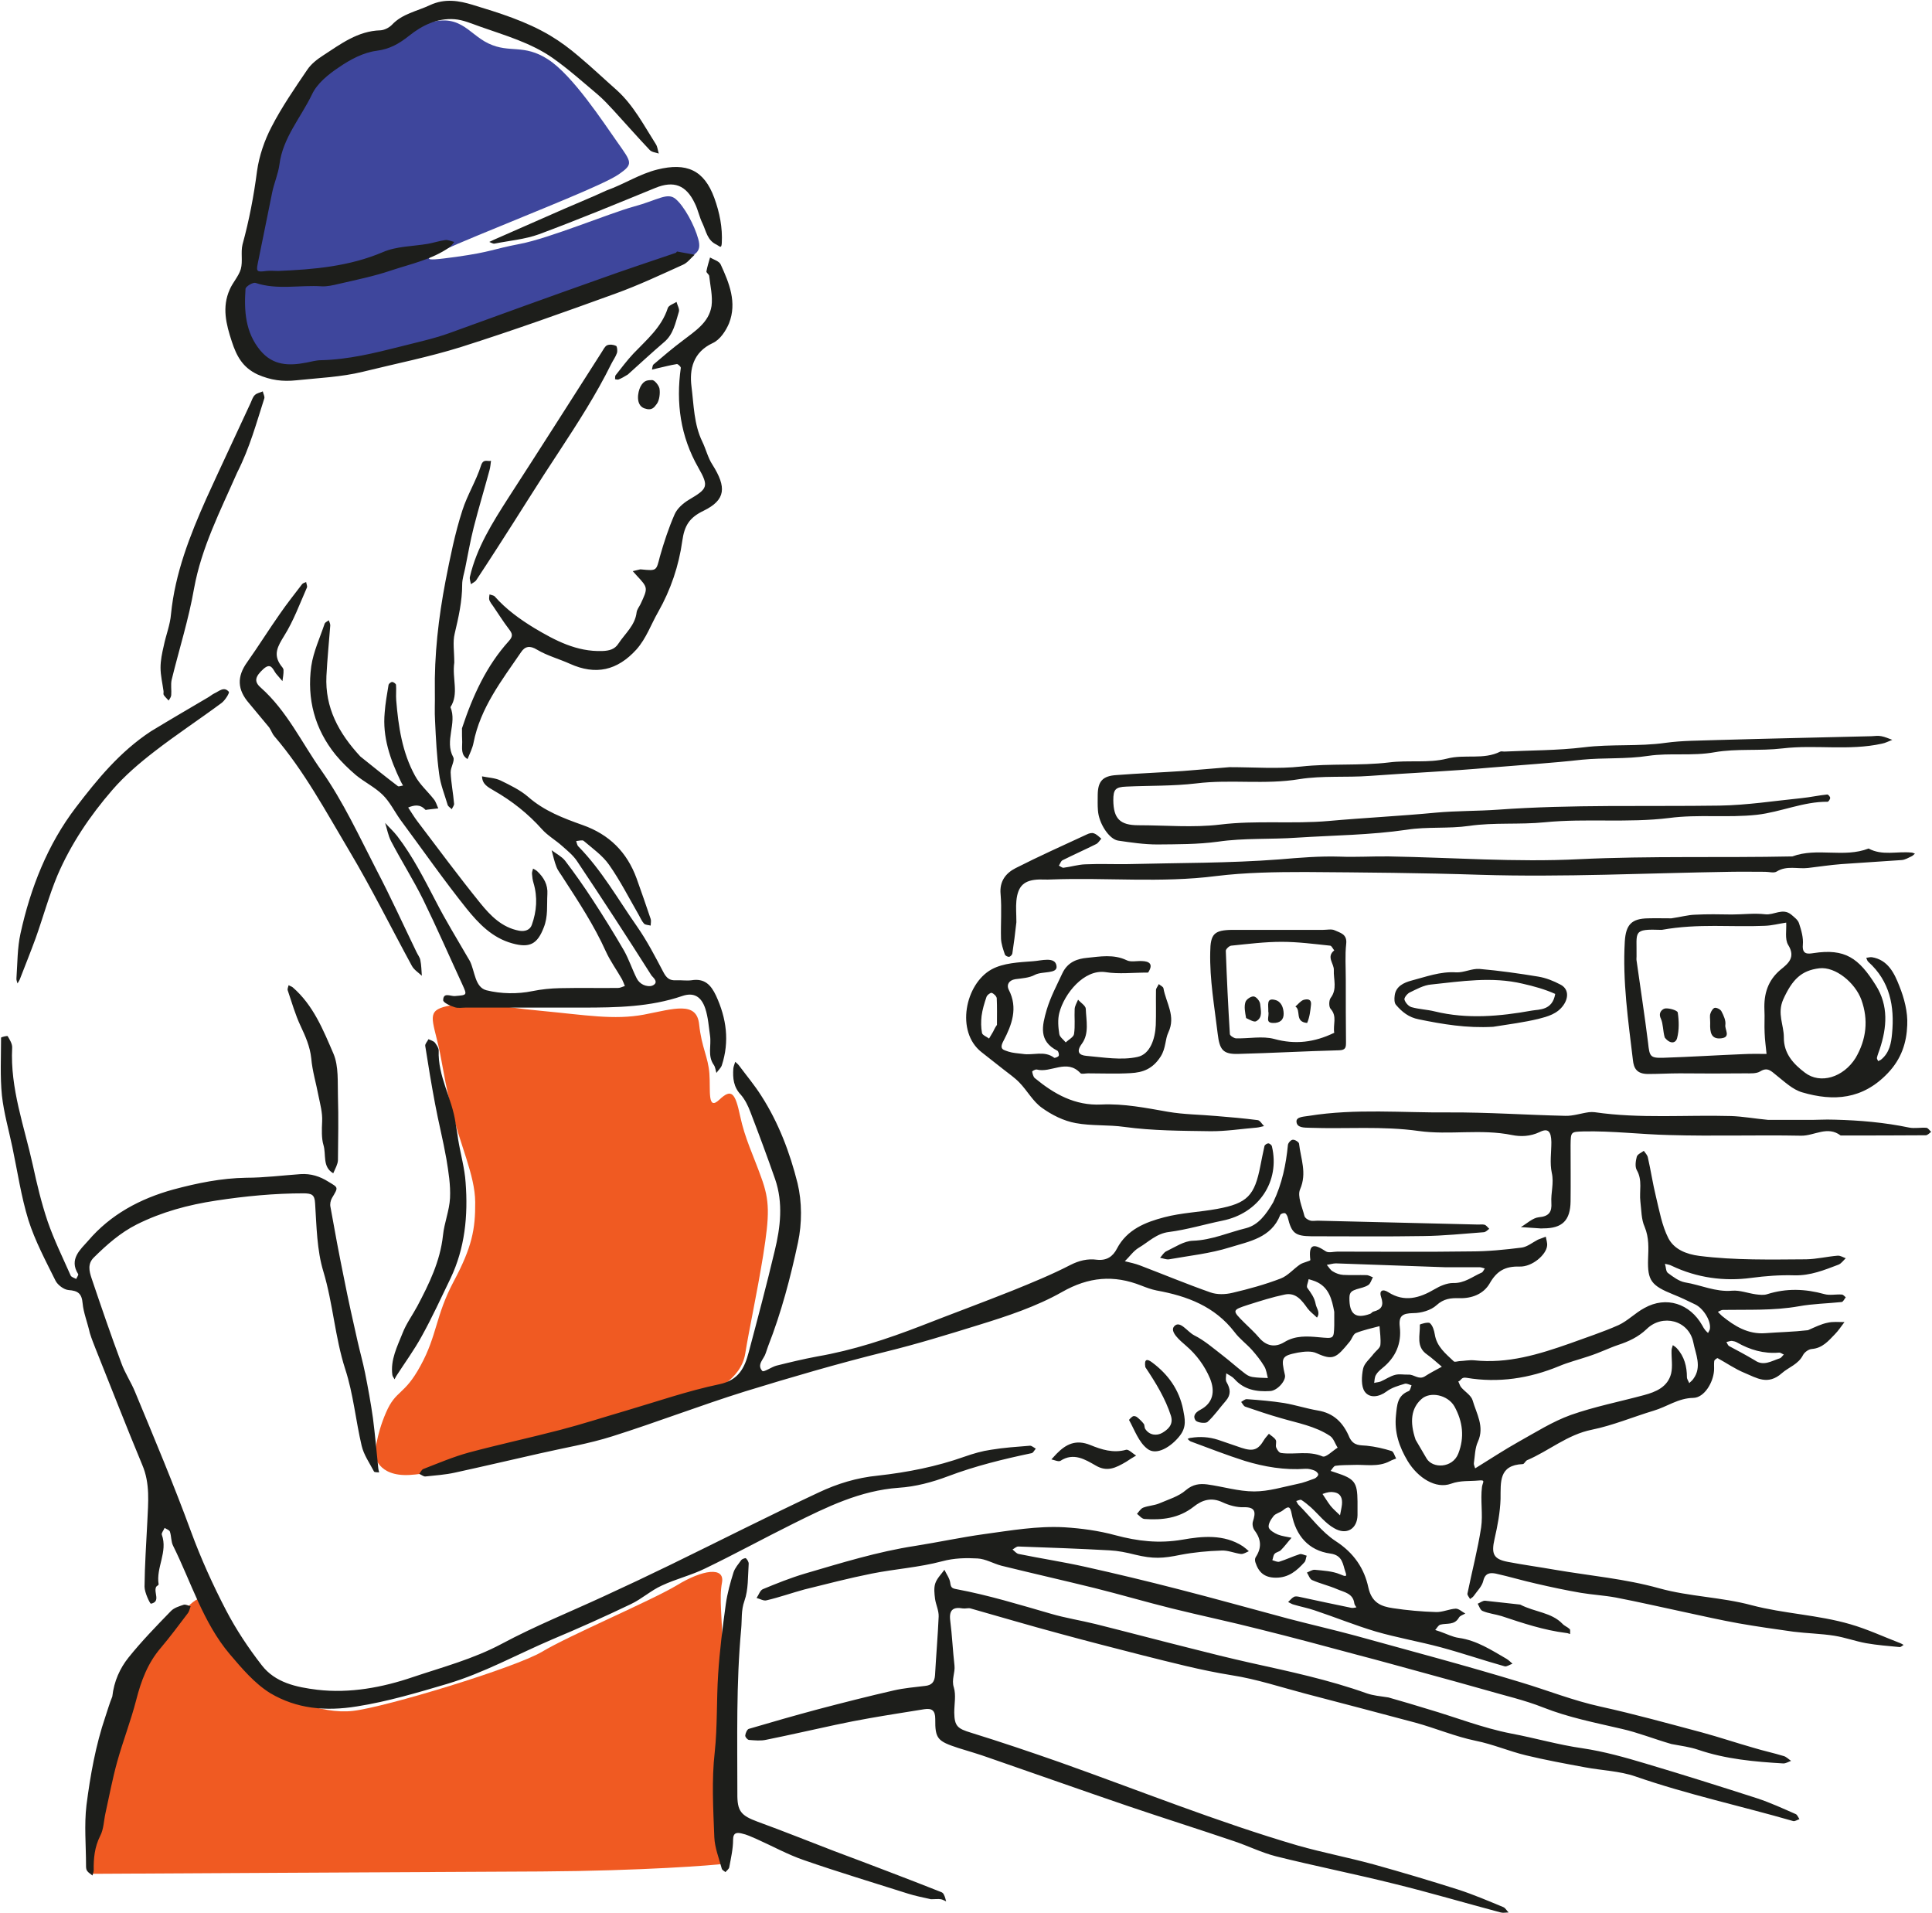 <svg version="1.2" xmlns="http://www.w3.org/2000/svg" viewBox="0 0 905 896" width="905" height="896">
	<title>-e-</title>
	<style>
		.s0 { fill: #f05a22 } 
		.s1 { fill: #3e469c } 
		.s2 { fill: #1d1e1b } 
	</style>
	<g id="-e-">
		<path fill-rule="evenodd" class="s0" d="m69.3 771.7c5.3-5.4 9.4-9.5 11.1-11.2 7.2-6.8 13.1-17.3 19-9 5.8 8.2 11.2 25.3 21.2 34.3 9.9 8.9 29.6 17.2 44.7 15.5 15.2-1.7 76-20.2 88.6-27.7 12.6-7.6 50.9-23.8 63.1-31.1 12.1-7.4 22.6-8.9 21.2-1.3-1.4 7.5 0.1 16.2 0.5 34.7 0.4 18.4 1.9 60.4 2.4 77.8 0.1 5.4 0.1 12.3-0.1 19.2q-1.2-0.1-1.7 0c-5.1 0.7-38.4 3.3-85.8 3.6-47.3 0.2-210.6 1.1-210.6 1.1 0 0-0.9-1.9 0-12.8 0.8-11 8.2-42.9 14.2-61.4 5.9-18.6 12.2-31.5 12.2-31.5zm106.3-90.3c0 0 0.5-9 5.2-19.8 4.7-10.9 8.5-7.8 16.2-22 7.8-14.2 7-23.4 15.5-39.4 8.6-16.1 10.2-24.5 10.1-37.2-0.1-12.8-7.2-26.8-11.5-45-4.2-18.2-3.7-20.4-6.6-31.8-2.8-11.3-3.9-13.9 9.1-15.7 13-1.8 18.6 1 39.7 2.9 21.1 2 34.3 4.4 48.3 1.8 14-2.7 24.8-6.5 25.9 4.6 1.2 11 4.2 15.1 4.8 23 0.6 7.8-1.1 17.7 4.7 12.2 5.7-5.4 7.4-3.1 9.7 7.7 2.3 10.7 6 17.9 9.9 28.8 4 10.9 3.9 17.4 0.9 36.4-3.1 19-6.4 33.7-8.4 46-2 12.4-15.4 18.5-25 21.9-9.6 3.4-65.4 20.6-84.9 24.3-19.6 3.7-32.2 9.8-47.4 10.7-15.1 0.8-16.2-9.4-16.2-9.4z"/>
		<path fill-rule="evenodd" class="s1" d="m112.8 134.6c0 0-2.8 13.4 0.4 21.7 3.1 8.4 9 18.4 16.3 18.8 7.2 0.4 74.7-11.4 107.1-24 32.3-12.7 70.9-25.2 79.9-28.3 8.9-3.1 12.4-4.2 10.6-10.8-1.8-6.6-6.6-15.4-10.6-18.8-3.9-3.3-8.3 0.5-19.8 3.6-11.5 3.2-39.4 14.8-53 17.4-13.6 2.6-13 3.7-30 6.1-17.1 2.3-19.9 2.4 10-10 29.9-12.4 59.3-23.9 66.2-28.7 6.9-4.8 6-5.5-0.7-15-6.7-9.5-21-31.4-32.5-38.8-11.5-7.4-17.8-2.7-27.8-7.4-10-4.7-13.6-15.6-31.6-8.5-18 7-39.9 10.8-48.6 19.3-8.8 8.4-19 33-23.2 51.2-4.2 18.2-7.7 43-7.7 43z"/>
		<path fill-rule="evenodd" class="s2" d="m650.4 795c6.8 1.9 12.7 3.7 18.6 5.5 13 3.8 25.5 8.8 38.9 11.4 11.2 2.1 22.1 5.3 33.4 6.9 10.1 1.5 20 4.3 29.7 7.2 17.5 5.2 34.9 10.7 52.3 16.3 6 2 11.9 4.7 17.8 7.3 0.8 0.3 1.2 1.5 1.8 2.4-1 0.3-2.1 1.1-2.9 0.9-24.6-7.1-49.7-12.5-73.9-20.9-7.5-2.6-15.8-2.8-23.7-4.3-9.2-1.7-18.5-3.4-27.6-5.6-7.9-1.9-15.5-5.2-23.5-6.8-9.7-2-18.8-5.9-28.3-8.5-17.2-4.6-34.4-9.1-51.6-13.6-11.4-3-22.8-6.8-34.4-8.6-14.4-2.3-28.4-6-42.4-9.5-12.9-3.3-25.8-6.6-38.6-10.1-13.8-3.7-27.6-7.8-41.4-11.7-1.1-0.3-2.4 0.2-3.6 0-4.5-0.8-6.5 0.7-5.9 5.6 0.9 7 1.2 14.1 2 21.1 0.4 3.4-1.5 6.6-0.3 10.3 1.1 3.6 0.2 7.8 0.2 11.8 0.1 6.4 1.6 7.5 7.8 9.4 13.9 4.3 27.8 9 41.5 13.8 37.2 13.2 73.9 28 111.8 39.1 11.7 3.3 23.7 5.6 35.4 8.8 13.3 3.7 26.4 7.6 39.6 11.8 7.1 2.3 14.1 5.3 21.1 8.2 1 0.4 1.6 1.7 2.5 2.5-1.3 0-2.6 0.3-3.7 0-16.6-4.4-33.1-9.3-49.8-13.4-18.4-4.6-37.1-8.3-55.5-12.9-6.7-1.7-13.1-4.9-19.7-7.1-16.5-5.6-33-10.8-49.5-16.4-21.7-7.4-43.4-15.1-65.1-22.6-4.7-1.7-9.6-3.1-14.4-4.6-9.8-3.2-11-4.3-10.9-13.6 0-4.1-1.6-5.1-5.1-4.6-8.6 1.4-17.1 2.7-25.6 4.2q-8 1.4-15.9 3.1c-10.8 2.3-21.6 4.8-32.5 7-2.6 0.6-5.4 0.3-8.1 0.1-0.7 0-1.9-1.4-1.8-2.1 0.1-1.1 0.9-2.9 1.7-3.1 10.8-3.2 21.7-6.3 32.5-9.2 11.8-3.1 23.6-6.1 35.4-8.8 4.8-1.1 9.7-1.5 14.6-2.1 3.2-0.3 4.5-1.9 4.7-5.1 0.5-9.1 1.3-18.3 1.7-27.4 0.1-2.8-1.3-5.5-1.7-8.3-0.3-2.4-0.6-5.1 0.1-7.2 0.8-2.4 2.8-4.3 4.3-6.4 0.9 2 2.4 3.9 2.7 6 0.3 2.2 0.7 2.7 3 3.1 15 2.8 29.6 7.3 44.2 11.5 6.8 2 13.9 3.1 20.8 4.8 14.8 3.7 29.5 7.6 44.3 11.3 9.3 2.4 18.7 4.7 28 6.8 18.5 4.1 37 8 54.9 14.4 2.9 1 6.1 1.3 10.1 1.9zm-214.3 94.5c-4.1-0.9-7.5-1.6-10.7-2.6-16.3-5.2-32.7-10.1-48.8-15.7-7.6-2.6-14.8-6.6-22.2-9.9-2.3-1-4.6-2.1-7-2.6-2.1-0.5-4-0.5-4 2.9 0 4.3-1 8.6-1.8 12.9-0.1 0.8-1.1 1.5-1.8 2.3-0.5-0.5-1.5-0.9-1.7-1.6-1.3-4.9-3.3-9.8-3.5-14.8-0.5-13.2-1.3-26.7 0.2-39.8 1.3-12.2 0.8-24.3 1.6-36.5 0.7-11 2.1-22 3.6-32.9 0.7-5 2.1-10 3.6-14.8 0.7-2.1 2.3-3.9 3.6-5.7 0.4-0.6 2-1.1 2.2-0.9 0.7 0.7 1.4 1.8 1.3 2.7-0.4 5.8-0.1 12-2 17.3-1.6 4.5-1.1 8.7-1.5 13-2.4 25.7-1.8 51.4-1.8 77.2-0.1 8.3 1.7 10.3 9.5 13.2 12.1 4.4 24 9.2 36 13.8 8.6 3.2 17.3 6.5 25.9 9.8q12.1 4.6 24.2 9.4c0.5 0.2 1 0.7 1.2 1.3 0.5 0.9 0.7 2 1 3-0.8-0.3-1.7-0.9-2.5-1-1.2-0.2-2.4 0-4.6 0zm-383.5-94.9c0.8-7.2 3.6-13.3 7.6-18.3 6.1-7.6 13-14.7 19.8-21.7 1.5-1.6 3.9-2.3 6-3 0.9-0.3 2.2 0.4 3.3 0.7-0.4 1-0.6 2.2-1.2 3.1-4.2 5.5-8.3 11.1-12.8 16.4-6.1 7.1-9.2 15.4-11.5 24.4-2.5 9.7-6.2 19.2-8.9 28.9-2.2 7.9-3.7 16-5.5 24.1-0.8 3.6-0.8 7.5-2.5 10.7-2.6 5.2-3.1 10.5-3 16 0 0.8-0.4 1.7-0.6 2.5-0.9-0.8-1.9-1.3-2.5-2.2-0.5-0.7-0.5-1.7-0.5-2.6 0-9.3-0.9-18.8 0.2-28.1 1.8-14 4.3-28.1 8.9-41.6 1-2.9 1.8-5.9 3.2-9.3zm730.3 22.2c-8.3-2.4-15.7-5.4-23.3-7.1-12.4-2.9-24.8-5.3-36.7-10-8.8-3.5-18.2-5.6-27.4-8.3-9.5-2.7-19-5.3-28.5-7.9-10.3-2.8-20.6-5.7-31-8.4-15.2-4.1-30.5-8.2-45.8-12-13.7-3.5-27.6-6.4-41.3-9.8-12.1-3-24-6.5-36-9.5-14.6-3.6-29.2-6.9-43.8-10.5-3.8-1-7.4-3.2-11.2-3.4-5.4-0.3-10.9-0.2-16.5 1.3-10.8 2.9-22.1 3.6-33.1 5.8-10.5 2.1-20.9 4.8-31.4 7.4-5.9 1.6-11.8 3.7-17.8 5.1-1.4 0.4-3.1-0.7-4.7-1.1 1-1.4 1.6-3.5 2.9-4.1 6.5-2.7 13-5.3 19.7-7.3 17.1-5 34.1-10.3 51.8-13 10.7-1.7 21.4-4 32.2-5.5 12.5-1.7 24.9-3.9 37.6-3.2 8 0.5 16.1 1.6 23.8 3.7 10.5 2.8 20.4 4 31.5 2.1 9.1-1.6 19.4-2.7 28.3 3.1 1 0.7 1.9 1.5 2.8 2.3-1.2 0.5-2.5 1.4-3.7 1.3-3.1-0.4-6.2-1.8-9.2-1.6-6.4 0.2-12.8 0.8-19.1 2-8.3 1.7-12.7 2-21.4-0.1-3.9-1-7.9-1.8-11.8-2-14.3-0.8-28.6-1.3-42.8-1.8-0.9 0-1.8 0.9-2.7 1.4 0.9 0.7 1.8 1.9 2.9 2.1 10.3 2.1 20.8 3.7 31.1 6q22 4.9 43.7 10.5c17.2 4.4 34.3 9.2 51.5 13.8 10.3 2.7 20.8 5.1 31.2 7.9 26 7.2 52.1 14.1 78 22 12.3 3.7 24.3 8.5 37.1 11.3 15.9 3.5 31.7 7.9 47.5 12.1 8.1 2.2 16.1 4.9 24.2 7.2 4.6 1.4 9.3 2.4 13.9 3.8 1.3 0.3 2.4 1.5 3.6 2.3-1.2 0.4-2.4 1.2-3.6 1.2-13.5-0.8-27-2-39.9-6.4-3.8-1.3-7.8-1.8-12.6-2.7zm-740.8-192.4c-1.2-5.3-3-9.6-3.4-14-0.4-4.6-2.2-5.9-6.6-6.2-2.2-0.2-5.1-2.4-6.1-4.4-4.6-9.3-9.6-18.6-12.7-28.4-3.4-11-5.1-22.7-7.5-34.1-1.7-8.1-4-16.1-4.9-24.2-0.9-9-0.4-18.1-0.4-27.1 0-0.3 3-1 3.1-0.7 1 1.7 2.2 3.6 2.1 5.4-1 19.1 5.7 36.9 9.7 55.1 1.9 8.8 4 17.6 6.9 26.2 3 8.7 7.1 17 10.8 25.4 0.4 0.8 1.7 1.1 2.6 1.6 0.3-0.8 1.2-1.9 0.9-2.3-4.4-7 1.1-11.5 4.7-15.6 10.5-12.3 24.3-19.7 39.9-24 11.2-3 22.4-5.3 34.1-5.5 8.5 0 17-1.1 25.5-1.7 4.8-0.3 9 1 13.1 3.6 4.6 2.8 4.7 2.4 1.6 7.6-0.7 1.2-1 2.9-0.7 4.2 2 11.3 4.1 22.5 6.4 33.7 1.9 9.7 4.1 19.5 6.3 29.2 1.1 4.9 2.5 9.8 3.5 14.8 1.4 7 2.7 14.1 3.7 21.2 1 7.8 1.7 15.7 2.5 23.5 0.1 0.6 0.2 1.3 0.4 1.9-0.9-0.1-2.2 0-2.4-0.4-2.1-4-4.8-7.8-5.8-12.1-2.8-11.9-3.9-24.3-7.7-35.9-4.8-14.9-5.7-30.6-10.2-45.6-3.1-10.1-3.2-21.3-3.9-32-0.2-4.2-1.7-4.6-5.2-4.7-13.8 0-27.4 1.3-41.2 3.4-13.1 2-25.4 5.3-37.2 11.2-7.7 3.9-13.9 9.4-20 15.4-3.1 3-2.2 6.5-1.1 9.8 4.5 13.3 9 26.5 13.9 39.6 1.7 4.8 4.6 9 6.5 13.7 9 21.7 18.1 43.3 26.2 65.4 4.6 12.5 10.2 24.9 16.4 36.8 4.7 9 10.4 17.6 16.7 25.7 6.3 8.2 16.2 10.3 26 11.5 15.3 1.8 30.6-1.1 44.7-5.9 14-4.7 28.4-8.5 41.7-15.6 15.5-8.3 31.9-14.9 47.9-22.3q15.7-7.2 31.1-14.7c23.2-11.3 46.2-23 69.5-33.9 8.7-4.1 17.7-6.9 27.8-7.9 13.6-1.5 27.4-4.2 40.6-8.9 4-1.4 8.1-2.6 12.3-3.2 6-1 12.1-1.4 18.3-1.9 0.8 0 1.8 0.9 2.7 1.4-0.7 0.7-1.2 2-2 2.1-13.3 2.8-26.4 6-39.1 10.8-7.4 2.8-15.3 4.9-23.1 5.4-18.1 1.3-33.7 9-49.4 16.8-13.9 6.9-27.4 14.3-41.3 21-6.5 3.2-13.7 4.9-20.3 8-5.1 2.3-9.4 6.3-14.5 8.7-12.1 5.8-24.4 11.3-36.8 16.5-16.4 7-32.2 15.8-49.4 20.9-13.9 4.1-27.6 8.2-42.1 10.5-14.8 2.4-28.3 1.1-40.6-6.2-7.3-4.5-13.3-11.6-19-18.3-12.5-14.8-18-33.6-26.5-50.7-1-1.9-0.8-4.5-1.5-6.6-0.2-0.8-1.6-1.2-2.5-1.8-0.4 1.1-1.6 2.4-1.3 3.2 2.9 8-2.8 15.4-1.5 23.2 0.1 0.4-1 0.8-1.2 1.3-1.2 2.6 2.3 6.8-2.4 7.8-0.4 0.1-3-5.2-3-8 0.1-10.1 0.8-20.2 1.3-30.3 0.4-9 1.4-18-2.4-26.8-7.5-18-14.6-36.3-21.9-54.5-0.8-2.1-1.7-4.2-2.6-7.1zm590.1 49c2 3.9 5 3.4 8 3.7 3.9 0.4 7.9 1.3 11.7 2.5 0.9 0.3 1.4 2.3 2.1 3.5-1 0.4-2 0.7-2.9 1.2-5.6 3-11.6 1.5-17.4 1.8-2.7 0.1-5.4 0-8.1 0.4-0.9 0.1-1.6 1.6-2.3 2.4q1.2 0.4 2.4 0.8c8.9 2.9 10.1 4.5 10.2 13.5 0 2.1 0 4.3 0 6.4-0.1 6.4-5.1 9.6-11 6.1-4.1-2.3-7.2-6.4-10.8-9.7-1.4-1.2-2.9-2.5-4.5-3.5-0.5-0.3-1.6 0.3-2.4 0.5 0.4 0.6 0.6 1.4 1.2 1.9 5.7 5.7 10.7 12.6 17.3 16.9 8.5 5.5 13.4 12.8 15.3 21.8 1.6 7.1 6 8.8 11.6 9.6 6.6 1 13.4 1.6 20.1 1.8 3 0.1 6.1-1.4 9.2-1.6 1.5 0 3 1.5 4.5 2.3-1.1 0.6-2.5 1-3 1.9-2.1 3.7-5.7 2.5-8.7 3.3-1 0.3-1.6 1.6-2.4 2.5q1.2 0.4 2.4 0.8c2.9 1 5.7 2.5 8.7 2.9 8.4 1.2 15.2 5.7 22.3 9.8 1 0.6 1.9 1.5 2.8 2.3-1.3 0.4-2.7 1.5-3.7 1.2-10-2.8-19.9-6.2-29.9-8.9-10.1-2.7-20.5-4.5-30.5-7.4-9.7-2.9-19-6.7-28.6-9.9-3.2-1.1-6.5-1.7-9.8-2.7-0.9-0.2-1.7-0.8-2.6-1.2 0.9-0.8 1.7-1.9 2.7-2.4 0.7-0.4 1.8-0.2 2.7 0 8 1.7 16.1 3.5 24.1 5.1 0.8 0.2 1.7-0.1 2.5-0.2-0.4-0.6-0.9-1.2-1-1.9-0.6-4.7-4.8-5.2-8-6.6-3.9-1.7-8-2.6-11.8-4.3-1.1-0.5-1.6-2.3-2.4-3.5 1.3-0.5 2.5-1.4 3.7-1.3 4 0.4 8.2 0.6 11.8 2.1 2.4 1 3.5 1.5 2.5-1.2-1.2-3.4-1.2-7.7-7-8.5-10.3-1.4-16.2-8.5-18.1-18.4-0.7-3.8-1.5-4-4.2-1.8-1.3 1-3.3 1.4-4.3 2.6-1.2 1.5-2.6 3.7-2.3 5.3 0.3 1.3 2.6 2.7 4.3 3.4 2 0.8 4.2 1 6.4 1.5-1.7 1.9-3.2 4-5 5.8-0.8 0.8-2.2 0.9-2.9 1.7-0.7 0.7-0.7 2-1.1 3 1.1 0.3 2.4 1 3.3 0.7 3.2-1 6.3-2.5 9.5-3.5 0.9-0.3 2.1 0.4 3.3 0.7-0.4 1-0.4 2.3-1 3-3.6 4-7.4 7.3-13.4 7.3-5.4 0-8.1-2.5-9.6-7.1-0.3-0.8-0.3-1.9 0.1-2.5 2.9-4.4 2.6-8.4-0.5-12.5-0.8-1.1-1.2-2.9-0.8-4.2 1.3-4.1 1.5-6.9-4.4-6.7-3.2 0.1-6.8-0.9-9.8-2.3-5.3-2.5-9.6-1.1-13.6 2.1-6.9 5.4-14.8 6.3-23 5.7-1.3-0.1-2.4-1.6-3.5-2.4 0.9-1 1.7-2.4 2.9-2.9 2.3-0.9 5-1 7.3-1.9 4.4-1.9 9.3-3.3 12.7-6.3 3.3-2.8 6.5-3.1 9.9-2.7 7.4 1 14.7 3.3 22.1 3.3 6.8 0 13.5-2.1 20.2-3.5 2.8-0.5 5.4-1.6 8-2.5 0.8-0.3 1.8-1.3 1.8-1.9 0-0.7-1-1.6-1.8-1.9-1.3-0.5-2.8-0.9-4.2-0.8-9.7 0.7-19.2-0.9-28.4-3.7-8.5-2.7-16.9-6-25.3-9.1-0.6-0.2-1-0.8-1.5-1.2 0.5-0.2 1-0.5 1.6-0.5 4.3-0.7 8.5-0.4 12.6 0.9 3.7 1.2 7.4 2.6 11.1 3.8 5.5 1.8 7.8 0.9 10.5-3.7 0.6-1 1.5-1.9 2.3-2.9 1.1 1 2.5 1.7 3.2 2.9 0.5 0.9-0.2 2.5 0.2 3.5 0.4 1.1 1.4 2.5 2.3 2.6 6.4 0.9 12.9-1.2 19.4 1.6 1.5 0.7 4.7-2.6 7.1-4.1-1.2-1.8-1.9-4.4-3.6-5.5-6.9-4.6-15.1-6-22.9-8.3-5.7-1.6-11.2-3.5-16.8-5.4-0.8-0.3-1.3-1.5-1.9-2.2 0.9-0.5 1.8-1.4 2.7-1.3 5.8 0.4 11.7 0.9 17.4 1.8 5.3 0.9 10.5 2.6 15.8 3.5 7.3 1.2 11.9 5.5 14.9 12.8zm214.7-50.4c3.4-1.5 6.2-2.9 9.2-3.5 2.5-0.6 5.2-0.3 7.9-0.3-1.5 1.9-2.8 4-4.5 5.7-3 3.1-5.8 6.5-10.8 6.9-1.5 0.1-3.4 1.5-4.1 2.8-2.2 4.4-6.7 5.7-9.9 8.5-6.6 5.9-11.9 2.2-17.5-0.1-4.4-1.8-8.4-4.6-12.6-6.9-0.3-0.1-1.5 0.8-1.6 1.3-0.2 1.5 0 3-0.1 4.5-0.4 5.7-4.6 12.7-9.7 12.8-7.1 0.1-12.4 4.2-18.6 6-9.6 2.9-19.1 6.9-28.9 8.9-11.5 2.3-20.1 9.9-30.4 14.3-0.8 0.4-1.3 1.8-2 1.8-11.3 0.5-10.3 8.4-10.4 16.3-0.2 6.3-1.4 12.6-2.8 18.7-1.6 7-0.6 9.5 6.2 10.8 7.3 1.4 14.7 2.4 22.1 3.7 16.3 2.8 32.8 4.2 48.9 8.7 14.1 3.9 29.1 4.1 43.2 7.9 15.2 4 31.1 4.5 46.2 8.9 8 2.3 15.7 5.9 23.5 8.9 0.5 0.2 1 0.5 1.5 0.8-0.6 0.3-1.3 1.1-1.9 1-5.2-0.5-10.5-0.9-15.6-1.8-5-0.9-9.9-2.7-14.9-3.5-6.3-1-12.8-1.1-19.2-1.9-8.5-1.2-17.1-2.4-25.6-3.9-8.4-1.5-16.7-3.4-25.1-5.2-10.8-2.3-21.6-4.8-32.5-6.9-5.4-1-11-1.3-16.4-2.2-7-1.2-14-2.7-20.9-4.3-6.3-1.4-12.6-3.3-18.9-4.7-2.6-0.5-5-0.4-5.9 3.4-0.6 2.6-2.9 4.8-4.5 7.1-0.4 0.6-1.1 0.9-1.7 1.4-0.4-0.9-1.4-1.8-1.2-2.6 2.1-10.3 4.8-20.5 6.4-30.9 0.9-6.2-0.4-12.7 0.4-19 0.3-2.2 1.9-3.4-1.6-3-4.3 0.4-8.5-0.1-12.9 1.5-7.1 2.6-15.5-2.7-20.3-10.6-4-6.7-6.3-13.5-5.5-21.4 0.5-4.8 0.6-9.3 6-11.4 0.7-0.3 0.9-1.7 1.3-2.7-1.1-0.3-2.3-1-3.2-0.7-3 0.9-6.1 1.8-8.5 3.6-3.6 2.7-8 3.2-10.2 0.1-1.8-2.5-1.5-7.3-0.8-10.7 0.5-2.6 3.2-4.7 4.9-7 1.1-1.4 3-2.7 3.2-4.1 0.3-2.9-0.2-5.9-0.4-8.9-3.7 1-7.5 1.8-11 3.2-1.4 0.6-1.9 2.8-3 4.1-6.2 7.6-7.7 8.9-15.4 5.4-2.5-1.2-6-0.8-8.9-0.3-7.6 1.5-7.9 2.3-6 10.5 0.6 2.6-3.6 7.4-7 7.5-6.3 0.4-12.2-0.6-16.7-5.7-1-1.1-2.5-1.8-3.8-2.6 0 1.4-0.5 3.1 0.2 4.2 1.8 3.1 2.1 5.8-0.4 8.7-2.9 3.3-5.4 7-8.6 9.9-1 0.8-4.9 0.3-5.6-0.8-1.1-1.6-0.7-3.4 2.4-5 5.8-3.1 6.9-8.5 4.4-14.6-2.5-5.9-6.3-11.1-11.2-15.3-2.9-2.5-7.8-6.6-5.6-9.1 2.7-3.1 6.2 2.6 9.4 4.2 4.8 2.4 9 6.1 13.3 9.4 3.5 2.7 6.7 5.6 10.1 8.2 1.1 0.9 2.4 1.7 3.8 1.9 2.4 0.4 4.9 0.4 7.3 0.5-0.5-1.8-0.7-3.9-1.7-5.5-1.6-2.7-3.6-5.2-5.7-7.6-2.6-2.9-5.9-5.3-8.2-8.4-9.3-12.1-22.2-16.9-36.5-19.5-2.5-0.5-4.9-1.4-7.2-2.3-12.9-5.1-24.6-4.1-37.1 3-12 6.8-25.6 11.3-38.9 15.4-14.5 4.5-29.1 9-43.8 12.6-22.2 5.5-44.1 11.9-65.9 18.6-20.8 6.5-41.2 14.4-62.1 21-11 3.5-22.6 5.4-33.9 8-13.3 3-26.5 6.1-39.8 9-4.5 1-9.2 1.3-13.8 1.8-0.9 0.1-1.9-0.8-2.9-1.2 0.6-0.8 1.1-2 1.9-2.3 7-2.7 14-5.7 21.3-7.7 14.2-3.8 28.6-6.9 42.8-10.6 10.4-2.7 20.5-6 30.8-9 14.6-4.3 29-9.3 43.8-12.4 9-1.9 11.8-7.7 13.7-14.9 4.2-15.8 8.4-31.6 12.2-47.6 2.7-11.1 4-22.4 0.2-33.5-3.7-10.6-7.6-21.1-11.6-31.5-1.1-2.9-2.5-5.8-4.5-8.1-3.4-3.6-3.8-7.7-3.5-12.2 0.1-1.1 0.6-2.1 0.9-3.2 0.7 0.6 1.4 1.2 1.9 1.9 3.5 4.7 7.2 9.1 10.3 14 8.1 12.6 13.4 26.6 17 41 2.1 8.7 2.1 18.8 0.2 27.7-3.5 16.4-7.8 32.8-14 48.6q-0.6 1.6-1.1 3.2c-0.8 2.8-4.4 5.4-1.6 8.4 0.7 0.7 4.3-1.9 6.6-2.5 6.4-1.6 12.7-3.1 19.1-4.3 16.8-2.9 32.8-8.2 48.6-14.3 14.3-5.6 28.7-10.9 43-16.6 9.1-3.7 18.2-7.4 26.9-11.9 4.1-2.1 8.2-3.1 12.5-2.5 4.6 0.5 7.5-1.5 9.4-5.2 4.7-9 13.4-12.4 22.2-14.7 8-2.1 16.5-2.4 24.7-3.9 14.3-2.6 17.6-6.3 20.3-20.2 0.6-3 1.2-6.1 1.9-9.2 0.1-0.6 1.2-1.3 1.8-1.3 0.6 0 1.6 0.8 1.7 1.4 3.9 16.5-6.2 31.4-23.2 34.8-8.3 1.7-16.5 4.2-25 5.3-5.9 0.7-9.6 4.7-14.2 7.4-2.5 1.5-4.3 4.2-6.5 6.3 2.4 0.6 4.9 1.1 7.2 2 11 4.2 21.8 8.7 32.9 12.6 3.1 1.1 7 1 10.3 0.2 7.7-1.8 15.3-3.9 22.6-6.7 3.4-1.3 6-4.5 9.1-6.6 1.5-1 4.9-1.6 4.8-2.1-1-8.1 2-7.5 7.3-4 1.3 0.8 3.6 0.1 5.4 0.1 20.9 0 41.7 0.2 62.6-0.1 7.9 0 15.9-0.8 23.8-1.8 2.6-0.4 5-2.4 7.5-3.7 1.2-0.5 2.5-0.9 3.7-1.4 0.2 1.4 0.8 2.9 0.6 4.3-0.4 4.1-6.9 9.9-12.9 9.7-6.8-0.2-10.7 2.1-14 7.9-2.9 5-8.4 7.1-14.3 6.9-3.9-0.1-7.2 0.2-10.6 3.3-2.6 2.4-7.2 3.7-10.9 3.7-5 0.1-6.9 1.2-6.3 6.4 0.9 7.8-1.9 14.3-8.1 19.3-1.2 1-2.4 2-3.1 3.3-0.6 1-0.6 2.4-0.8 3.7 1-0.3 2.1-0.3 3.1-0.7 2.3-1 4.4-2.5 6.8-3.1 2-0.5 4.1 0 6.2-0.1 2.6-0.1 4.7 2.5 7.5 0.9 2.6-1.7 5.4-3.1 8.1-4.6-2.3-1.9-4.5-4-6.9-5.7-5.4-3.7-3.2-9.1-3.4-14 0-0.2 3.9-1.4 4.7-0.7 1.3 1.1 2 3.4 2.3 5.3 0.9 5.7 5.1 9 8.9 12.6 0.4 0.4 1.6 0 2.5-0.1 2.3-0.1 4.7-0.6 7-0.4 15.8 1.7 30.4-2.8 44.9-7.9 7.6-2.8 15.4-5.3 22.8-8.6 4.3-2 7.8-5.7 12.1-8 10.2-5.7 21.3-2.1 27.1 8.2q0.6 1.2 1.4 2.2c0.4 0.5 0.8 0.8 1.3 1.3 0.3-0.7 0.9-1.4 0.9-2.2 0.4-3.8-3.3-9.6-7.2-11.3-3.3-1.6-6.6-3.2-9.9-4.5-10.4-4.2-12.2-6.5-11.9-16.6 0.2-5.1 0.5-10-1.6-15.1-1.6-3.5-1.5-7.8-2-11.8-0.6-4.9 1.1-10-1.7-14.8-0.9-1.6-0.5-4.3 0-6.2 0.3-1.2 2.1-1.9 3.3-2.8 0.7 1 1.7 2 1.9 3.1 1.4 6.1 2.3 12.3 3.8 18.4 1.6 6.6 2.8 13.5 5.8 19.4 2.7 5.2 8.3 7.5 14.5 8.3 16.7 2.1 33.4 1.7 50.1 1.6 4.9-0.1 9.8-1.3 14.7-1.7 1.3-0.1 2.6 0.8 3.8 1.2-1.1 1-2.1 2.5-3.4 3-6.6 2.5-13.1 5.2-20.7 5-6.7-0.2-13.4 0.3-20.2 1.2-12.6 1.7-25.4 0-37.3-5.7-0.9-0.5-2-0.6-3.1-0.9 0.5 1.5 0.4 3.6 1.4 4.3 2.4 1.8 5.2 3.9 8 4.4 7.4 1.2 14.3 4.6 22.1 3.9 3.6-0.3 7.4 1.2 11.1 1.7 1.7 0.2 3.7 0.5 5.4-0.1 8.9-2.8 17.7-2.5 26.7 0 2.5 0.7 5.4 0 8.1 0.2 0.7 0 1.3 0.8 1.9 1.3-0.6 0.7-1.2 2.1-1.9 2.2-6.7 0.7-13.5 0.8-20.1 2-11.8 2.1-23.7 1.5-35.6 1.7-0.7 0-1.5 0.6-2.3 0.9 0.6 0.6 1.2 1.3 1.9 1.9 5.9 4.8 12.2 8.7 20.3 8.1 6.5-0.5 13.1-0.6 20-1.4zm-134.8 128.5c6.9 3.6 14.6 3.6 19.8 9 0.9 1 2.4 1.5 3.4 2.5 0.4 0.4 0.1 1.5 0.2 2.3-0.7-0.2-1.3-0.5-1.9-0.5-10.4-1.3-20.3-4.6-30.2-7.9-2.9-0.9-6.1-1.2-8.9-2.4-1.1-0.4-1.6-2.2-2.3-3.4 1.2-0.5 2.4-1.5 3.5-1.4 5.2 0.5 10.4 1.2 16.4 1.8zm-92.6-51.8c1.3 1.9 2.4 3.8 3.8 5.6 1.3 1.6 2.9 2.9 4.4 4.4 0.3-1.7 0.7-3.3 0.9-5 0.3-2.9-0.5-5.3-3.7-5.8-1.5-0.3-3-0.1-5.4 0.8zm-92.1-15c-4.8 2.8-8.8 4.8-14.1 1.7-4.9-2.8-10.4-6.3-16.6-2.2-0.9 0.5-2.8-0.4-4.2-0.7 0.8-0.9 1.6-1.7 2.4-2.6 4.4-4.5 9-6.9 15.9-4.1 5.1 2.1 10.7 3.9 16.7 2.2 1.2-0.3 3.1 1.8 4.7 2.7-1.5 0.9-2.9 1.7-4.8 3zm216.5-49.4c-4.5 1.5-9.2 2.7-13.5 4.5-14 5.8-28.5 8-43.4 5.5-2.7-0.5-2.5 1.4-3.9 1.7 0.5 0.9 0.7 2 1.4 2.8 1.7 2 4.6 3.7 5.3 6 1.8 6.3 5.7 12.3 2.5 19.4-1.4 3-1.4 6.7-1.9 10.1-0.1 0.7 0.4 1.6 0.6 2.4q0.7-0.4 1.3-0.8c6.3-3.9 12.4-7.9 18.8-11.5 8.1-4.5 16.1-9.6 24.7-12.7 11.1-3.9 22.8-6.2 34.3-9.3 5.6-1.5 11.1-3.8 12.7-10.1 0.8-3.4 0.1-7.2 0.2-10.8 0-0.8 0.4-1.7 0.6-2.5 0.7 0.5 1.4 0.9 1.9 1.5 3.5 3.8 4.7 8.5 4.7 13.5 0 0.9 0.7 1.8 1.1 2.8 0.6-0.7 1.4-1.2 1.9-2 4.2-5.6 1-11.8 0-17.1-2.1-10.4-14.5-13.5-21.9-6.2-3.9 3.7-8.4 5.8-13.3 7.4-4.2 1.4-8.2 3.5-14.1 5.4zm-80.8 39q2.6 4.4 5.1 8.7c2.8 4.9 12.2 4.7 14.9-2.2 3-7.7 2.1-15-1.8-22.1-3.1-5.4-11.4-7.2-15.5-3.4-4.7 4.2-5.6 10.5-2.7 19zm-126.6-34c-0.6-3.9 0.8-4 3.2-2.2 7.5 5.6 12.6 12.7 14.5 22 0.8 4.3 1.8 8.1-1.6 12.4-3.9 5-10.9 9.5-15.2 6-4-3.1-5.9-8.7-8.5-13.4-0.1-0.2 1.1-1.4 1.8-1.8 0.5-0.2 1.4 0 1.9 0.4 1.1 0.9 2.3 2 3.2 3.2 0.4 0.6 0.2 1.7 0.7 2.4 2 3 5.4 3.2 7.9 1.8 2.5-1.5 5.4-3.7 4.1-8-2.6-8.1-7-15.3-12-22.8zm-321.9-106.7c1.2 7.3 3.1 13.7 3.5 20.2 1.2 15.5-0.3 30.8-7.1 45-4.4 9.1-8.6 18.3-13.5 27.1-3.5 6.4-7.9 12.4-11.9 18.6-0.3 0.5-0.5 1-0.8 1.5-0.3-0.7-0.9-1.3-1-2-1-7.1 2.3-13.4 4.8-19.7 1.7-4.4 4.6-8.3 6.9-12.6 5.5-10.4 10.7-21 12-33.1 0.6-5.9 3-11.6 3.3-17.5 0.3-6.1-0.7-12.2-1.7-18.3-1.5-8.6-3.7-17.2-5.3-25.8-1.7-9-3.2-18.1-4.6-27.1-0.2-1 1-2.1 1.5-3.2 1 0.5 2.3 0.8 3 1.6 0.8 1.1 1.8 2.5 1.8 3.7-0.5 12.1 6.3 22.4 7.9 34 0.3 2.2 0.8 4.4 1.2 7.6zm607.4 103.5c4.1 2.9 7.8 0.3 11.6-0.9 0.8-0.2 1.3-1.2 2-1.8-0.8-0.3-1.6-1-2.3-0.9-7.1 0.6-13.6-1.3-19.7-4.8-0.7-0.4-1.6-0.6-2.4-0.7-0.8 0-1.7 0.4-2.5 0.5 0.4 0.7 0.7 1.6 1.2 1.9 3.7 2 7.4 3.9 12.1 6.7zm-197-22.7c-1.1-5.9-2.5-11.7-8.9-14.3-1-0.4-2.1-0.7-3.1-1-0.2 1.4-1.2 3.4-0.6 4.1 1.7 2.4 3.3 4.4 3.9 7.6 0.4 2.1 2.3 3.9 0.6 6.3-1.5-1.5-3.2-2.7-4.4-4.3-2.7-3.8-5.5-7.6-10.7-6.5-5.8 1.2-11.4 3-17.1 4.8-7.7 2.5-7.6 2.6-1.9 8.3 2.4 2.4 4.9 4.6 7 7.1 3.4 4 7.5 4.7 11.8 2.1 5.2-3.2 10.8-2.8 16.2-2.3 7 0.6 7 1 7.2-5.6 0-1.5 0-3 0-6.3zm51.7-20.9c-17-0.6-34-1.2-50.9-1.8-1.4 0-2.9 0.5-4.3 0.7 1 1.1 1.7 2.5 2.9 3.1 1.4 0.9 3.2 1.5 4.8 1.6 3.6 0.2 7.3 0 10.9 0.1 1 0 2 0.7 3 1-0.7 1.3-1.1 2.9-2.1 3.6-1.6 1.1-3.6 1.4-5.5 2-1.9 0.7-3.4 1.1-3.4 4-0.1 7.6 2.8 10.1 9.8 7.5 0.5-0.2 0.9-0.9 1.4-1 4-1 5-2.9 3.6-7-0.9-2.6 0.6-3.9 3.4-2.1 7.5 4.8 14.6 2.8 21.7-1.4 2.5-1.5 5.8-2.9 8.6-2.9 5.4 0.2 9.1-3 13.5-4.9 0.6-0.3 0.9-1.2 1.4-1.9-0.8-0.2-1.6-0.6-2.5-0.6-4.8 0-9.6 0-16.3 0zm-80.3-30.4c4.2-8.8 6-17.7 6.9-26.9 0.1-0.9 1.4-2.4 2.3-2.4 1-0.1 2.8 1.1 2.9 1.8 0.8 7.1 3.8 13.8 0.5 21.4-1.4 3.2 1 8.3 2 12.4 0.2 1 1.6 1.9 2.6 2.2 1.1 0.4 2.4 0.1 3.6 0.1q37.3 0.9 74.6 1.8c1.2 0.1 2.5-0.2 3.6 0.1 0.9 0.3 1.5 1.3 2.2 1.9-0.8 0.6-1.6 1.5-2.5 1.6-9.4 0.7-18.9 1.7-28.3 1.8-17.5 0.3-35.1 0.1-52.6 0.1-7.6-0.1-9.2-1.5-11-8.9-0.2-0.7-0.8-1.8-1.3-1.9-0.7-0.2-2 0.3-2.2 0.8-4.2 10.8-14.6 12.4-23.6 15.2-9.2 2.9-19 3.9-28.5 5.6-1.3 0.2-2.8-0.5-4.2-0.7 1-1.1 1.8-2.6 3-3.1 4-1.9 8.2-4.8 12.4-4.9 8.8-0.3 16.7-3.9 24.9-5.9 5.8-1.5 9.4-6.5 12.7-12.1zm231.9-38.6c6.4 0 11.8 0 17.3 0 4.6 0.1 9.2-0.3 13.9-0.1 11.7 0.3 23.3 1.3 34.8 3.7 2.6 0.5 5.4-0.1 8.1 0.1 0.8 0.1 1.5 1.3 2.2 1.9-0.8 0.6-1.7 1.6-2.5 1.6-13.3 0.1-26.6 0.1-39.9 0.1-6.2-4.7-12.3 0.2-18.5 0.1-20.5-0.4-41.1 0.3-61.6-0.3-13.5-0.3-26.9-2-40.4-1.7-5.9 0.2-5.9 0.1-6 6.4 0 8.8 0.1 17.5 0 26.3-0.1 9-3.9 12.7-12.7 12.7-0.6 0-1.2 0.1-1.8 0q-4.4-0.3-8.8-0.6c2.8-1.6 5.5-4.3 8.4-4.6 4.8-0.4 6.2-2.5 5.9-6.8-0.3-4.7 1.3-9.1 0.2-14-1-4.6-0.2-9.6-0.2-14.4-0.1-5-1.5-6.7-5.5-4.7-4.4 2.1-8.9 2.2-12.9 1.4-14.6-3-29.4 0.1-43.7-1.9-17.1-2.4-34-0.9-51-1.5-2.7-0.1-6.2 0.1-6.3-3 0-2.2 3.5-2.2 5.9-2.6 21.8-3.5 43.7-1.4 65.5-1.6 18.2-0.1 36.4 1.2 54.6 1.6 3.6 0.1 7.3-1.2 11-1.7 0.9-0.1 1.8-0.1 2.7 0 21.3 3.1 42.7 1.2 64 1.8 5.5 0.2 10.9 1.2 17.3 1.8zm-672.2 25c-5.2-3-3.2-8.7-4.6-13.3-0.9-2.9-0.8-7.2-0.6-11 0.2-4-0.9-8-1.7-11.9-1.1-5.9-2.9-11.7-3.4-17.6-0.6-5.6-2.7-10.3-5-15.2-2.5-5.3-4.1-11-6-16.6-0.3-0.7 0.2-1.6 0.4-2.5 0.6 0.4 1.4 0.6 1.9 1 9.7 8.4 14.3 20 19.1 31.1 2.5 5.9 1.9 13.3 2.1 20 0.3 10 0.1 19.9 0 29.9-0.1 1.9-1.2 3.8-2.2 6.1zm381.7-94c-7.2 0-13.7 0.8-19.9-0.2-10.1-1.5-19.4 10.1-21.7 19.1-0.8 3.1-0.5 6.7 0 9.9 0.2 1.4 2 2.6 3 3.9 1.4-1.3 3.7-2.5 3.9-3.9 0.6-3.9 0.1-7.9 0.3-11.8 0.1-1.4 1-2.9 1.6-4.3 1.2 1.4 3.5 2.8 3.6 4.2 0.2 5.5 1.7 11.6-1.8 16.4-2.9 3.9-1.2 5.4 2 5.7 8.1 0.7 16.5 2.2 24.1 0.5 5.9-1.3 8.2-8.5 8.5-14.9 0.2-5.5 0-10.9 0.1-16.4 0-0.9 0.9-1.8 1.3-2.8 0.8 0.7 2.1 1.2 2.2 2 1.2 6.8 5.9 13 2.3 20.6-1.6 3.4-1.1 7.3-3.6 11.3-3.7 5.8-8.3 7.5-14.1 7.8-6.6 0.4-13.3 0.1-20 0.1-1.2 0-2.9 0.5-3.5-0.1-6.4-6.9-13.8 0.1-20.5-1.7-0.7-0.1-2.2 0.8-2.1 1 0.2 1 0.5 2.4 1.2 3 9.1 7.5 18.8 13 31.2 12.4 10.5-0.5 20.9 1.6 31.2 3.4 7.5 1.3 15.2 1.3 22.8 2 6.4 0.5 12.9 1.1 19.2 1.9 1.1 0.1 2 1.8 3 2.8-1.1 0.2-2.2 0.6-3.3 0.7-7.4 0.6-14.7 1.8-22 1.7-13.3-0.2-26.8-0.2-40-2-7.7-1.1-15.4-0.4-22.9-1.8-5.6-1-11.2-3.8-15.9-7.2-4.2-3-6.8-8-10.5-11.8-2.2-2.3-4.9-4.1-7.4-6.1q-5.1-4-10.3-8.1c-12.3-9.6-7.7-32 4.7-38.8 5.5-3 12.7-3.3 19.3-3.8 3.8-0.2 10.5-2.4 11.1 2.2 0.6 3.9-6.7 2.3-10.2 4.2-2.6 1.4-6 1.6-9.1 2-3.1 0.5-4.2 2.7-3.1 4.9 4.5 8.6 1.4 16.6-2.4 23.9-2.3 4.2 0.1 4.3 2.2 5.1 2.1 0.7 4.5 0.8 6.8 1.1 4.8 0.8 10.1-1.7 14.7 1.8 0.3 0.2 1.9-0.4 2.1-0.9 0.3-0.6-0.1-2.1-0.6-2.4-8.9-4.5-7.2-11.6-5-19.2 1.8-6 4.7-11.4 7.3-17 2.6-5.6 7.4-6.9 11.6-7.3 6-0.6 12.4-1.8 18.5 1.1 1.9 1 4.7 0.3 7.1 0.4 3.6 0.1 5.6 1.4 3 5.4zm245.1-25.4c4.3-0.6 7.7-1.6 11.1-1.7 5.7-0.3 11.5-0.2 17.2-0.1 5.2 0 10.5-0.7 15.7-0.1 4 0.5 8.1-3.1 12.1 0.1 1.4 1.2 3.2 2.5 3.7 4.1 1.1 3.3 2.1 6.8 1.8 10.1-0.4 4.6 2.3 4.3 4.9 3.9 14.9-2.3 21.3 2.3 29.3 15.1 6 9.5 5.2 19.7 1.8 29.9-0.5 1.4-1 2.7-1.3 4-0.1 0.5 0.4 1.1 0.6 1.6 0.4-0.3 0.9-0.4 1.3-0.7 4-3.2 4.8-7.8 5.2-12.3 1.2-12.7-1-24.4-11.1-33.5-0.5-0.4-0.7-1.2-1-1.9 0.9-0.1 1.8-0.4 2.6-0.3 7.6 1.2 10.6 7.6 12.9 13.5 2.3 5.7 4 12.2 3.7 18.3-0.3 8.2-2.7 15.8-9.1 22.5-11.8 12.4-25.4 13.3-40.1 9-4.5-1.3-8.3-5-12.1-8-2.4-1.9-4.1-4-7.6-1.8-1.8 1.1-4.6 0.9-6.9 0.9-10.3 0.1-20.5 0.1-30.8 0-5 0-9.9 0.3-14.8 0.3-5.4 0-6.7-2.8-7.1-6.5-2.2-18.5-4.9-36.9-3.8-55.6 0.5-7.8 3.1-10.7 11-10.8 3.3-0.1 6.6 0 10.8 0zm86.3 65.4c5.1-8.7 6.1-17.9 2.7-27.3-2.9-7.9-12.1-15.6-19.7-14.7-8.3 1-12.6 5.1-16.9 14.6-2.9 6.6 0.3 11.9 0.3 17.7-0.1 7.7 4.6 12.6 9.9 16.6 7.2 5.5 18 2.2 23.7-6.9zm-596.5-23.6c-18.7 0-36.6 0-54.4 0-1.8 0-3.8 0.4-5.4-0.2-2-0.6-5.2-2.1-5.3-3.2 0-4 3.5-1.8 5.5-2 5.8-0.5 5.8-0.3 3.4-5.6-6.1-13.2-11.9-26.5-18.3-39.6-4.6-9.3-10.2-18.1-15-27.3-1.4-2.7-1.9-5.8-2.8-8.6 1.9 2.1 4 4 5.7 6.2 7.3 9.5 12.6 20.1 18.1 30.6 4.5 8.8 9.7 17.2 14.6 25.7q0.7 1.1 1.3 2.2c2.4 4.8 2.3 12.3 7.8 13.7 6.8 1.7 14.6 1.8 21.4 0.4 4.4-0.9 8.7-1.3 13-1.4 9.1-0.2 18.1 0 27.2-0.1 1.1 0 2.1-0.6 3.2-0.9-0.4-1-0.8-2.1-1.3-3.1-2.5-4.4-5.5-8.5-7.6-13.1-5.5-12.2-12.8-23.3-20-34.4-1-1.7-2.4-3.3-3.1-5.1-1-2.5-1.6-5.3-2.3-7.9 2.1 1.6 4.7 2.9 6.3 4.9 4.5 5.9 8.8 12 12.9 18.3 5.1 7.8 10 15.7 14.7 23.8 2.3 4.1 3.8 8.7 5.9 12.9 0.6 1.3 1.8 2.5 3.1 3.1 1.2 0.6 3.1 0.9 4.3 0.4 3.4-1.5 0.1-4-0.4-4.7q-17.1-27-34.9-53.6c-1.8-2.7-4.5-4.9-7-7.1-3-2.7-6.7-4.8-9.4-7.8-6.5-7.3-14.1-13.3-22.5-18.1-2.9-1.7-5.5-3-5.6-6.7 2.8 0.6 6 0.7 8.6 1.9 4.5 2.2 9.3 4.5 13 7.7 7.5 6.6 16.5 10 25.5 13.2 12.5 4.4 20.8 12.7 25.3 25q3.4 9.5 6.6 19c0.3 0.9 0 2 0 3.1-1.1-0.3-2.5-0.3-3.1-0.9-1.1-1.2-1.8-2.9-2.6-4.3-4.5-7.8-8.6-15.9-13.8-23.3-3.1-4.4-7.7-7.6-11.9-11.2-0.6-0.5-2.3 0-3.5 0.1 0.3 0.8 0.4 1.9 1 2.5 11 11.2 18.6 24.8 27.5 37.5 4.8 6.9 8.5 14.1 12.3 21.3 1.5 2.9 3 4.1 6 3.9 2.4-0.1 4.9 0.3 7.2 0 6.1-1 9.1 2.1 11.5 7.2 4.9 10.6 6.4 21.4 2.7 32.7-0.5 1.3-1.7 2.3-2.5 3.5-0.4-1.2-0.5-2.7-1.2-3.7-3.1-4.3-1.1-9.2-1.8-13.8-0.6-4.2-0.9-8.6-2.2-12.6-1.9-5.7-5.4-7.8-10.9-5.9-15 5.1-30.4 5.4-46.8 5.4zm505.7-36.4c-13.9-0.5-11.6 0.7-11.8 12.5 0 0.6-0.1 1.2 0 1.8 1.8 12.9 3.8 25.7 5.4 38.6 0.7 6.4 0.9 7.2 7.3 7 12.4-0.4 24.9-1.2 37.3-1.7 3.6-0.2 7.2-0.1 10.9-0.1-0.3-3.3-0.8-6.5-0.9-9.8-0.2-3.6 0.1-7.3-0.1-10.9-0.3-7.4 1.6-13.7 7.5-18.7 3.6-2.9 7.3-5.8 3.6-11.7-1.6-2.7-0.7-6.9-0.9-10.4-3.4 0.5-6.7 1.4-10.1 1.5-15.4 0.7-31-1.2-48.2 1.9zm-148 23.6c0 10.3 0 19.7 0.1 29 0 2.4-0.1 3.7-3.2 3.8-15.8 0.4-31.5 1.3-47.3 1.7-7.2 0.2-8.7-2-9.6-9.4-1.5-12.7-3.8-25.4-3.5-38.3 0.1-8.5 1.8-10.3 10.4-10.4 14.2 0 28.4 0 42.5 0 1.9 0 3.9-0.5 5.4 0.2 2.5 1.2 5.9 1.7 5.4 6.3-0.6 5.3-0.2 10.8-0.2 17.1zm149.4 26.8c-0.9-3.2-0.7-6.4-1.8-8.8-1.5-3.1 1-4.7 2.1-4.8 1.9-0.2 5.6 0.9 5.8 1.9 0.6 3.9 0.7 8.2-0.3 12-0.7 2.6-3.4 2.8-5.8-0.3zm-154.8-2.2c-0.7-3.7 1.5-7.7-1.7-11.2-0.9-1-0.8-4 0-5.1 3.2-4.2 1.3-8.7 1.5-13 0.2-3.1-3.7-6.2 0.2-9.3-0.7-0.8-1.2-2.1-1.9-2.2-7.6-0.8-15.2-1.8-22.8-1.8-7.8 0-15.7 1-23.6 1.8-0.9 0.1-2.5 1.6-2.5 2.4q0.7 19.5 1.9 39c0 0.7 1.8 1.9 2.8 2 6.1 0.2 12.4-1.2 18 0.3 9.8 2.7 18.8 1.6 28.1-2.9zm-158-3.7c0-4.2 0.1-8.4-0.1-12.5-0.1-0.9-1.4-2.2-2.4-2.5-0.6-0.1-2.1 1-2.4 1.9-1 2.9-1.9 5.9-2.3 8.9-0.3 2.6-0.3 5.4 0.2 8 0.2 1 2.1 1.7 3.3 2.6 0.6-1.1 1.3-2.1 1.9-3.2 0.4-0.7 0.6-1.5 1.8-3.2zm334.1-0.9c0-2.1-0.3-3.4 0.1-4.4 0.3-1.1 1.3-2.6 2.1-2.7 1-0.1 2.7 0.8 3.1 1.7 1 1.9 2.1 4.3 1.8 6.3-0.4 2.1 2.8 5.8-2 6.3-4.6 0.5-5.3-2.7-5.1-7.2zm-101.7 1.8c-12.4 0.7-23.6-1.2-34.8-3.5-4.7-0.9-7.9-3.5-10.7-6.8-0.8-0.9-0.8-2.8-0.6-4.3 0.5-4.4 4.4-6.1 7.7-7 6.9-1.8 13.7-4.4 21.1-3.9 3.6 0.2 7.4-1.9 11-1.6 9.2 0.8 18.4 2.1 27.5 3.6 3.6 0.6 7.1 2 10.3 3.7 3.8 1.9 4 6 1.5 9.6-2.9 4.2-7.5 5.4-11.8 6.5-6.7 1.6-13.5 2.5-21.2 3.7zm-105.3-7.2c0.1-3.1-1-6.4 3.1-5.4 3 0.7 4 3.6 4.1 6.3 0.1 3.1-1.8 4.6-5 4.5-3.8-0.1-1.6-2.9-2.2-5.4zm18.2 5.4c-6-0.5-2.7-5.9-5.5-7.7 1.3-1.1 2.4-2.6 3.8-3.1 1.5-0.4 3.8-0.7 3.5 2.3-0.3 2.8-0.6 5.7-1.8 8.5zm-28.6-2.3c-0.5-2.8-1-5.3-0.3-7.5 0.4-1.3 2.7-2.8 3.9-2.6 1.2 0.1 2.9 2.2 3 3.6 0.2 2.7 1.4 6.2-1.9 8-1 0.5-2.8-0.6-4.7-1.5zm144.8-11.3c-4.9-2.2-10-3.6-15.3-4.8-14.4-3.4-28.6-1.1-42.9 0.4-3.4 0.3-6.8 2.2-10.1 3.8-1.1 0.6-2.6 2.5-2.3 3.3 0.4 1.4 1.9 3.1 3.3 3.5 3.5 1 7.3 1.1 10.9 2 15.2 3.7 30.5 2.3 45.5-0.4 3.4-0.6 9.6 0 10.9-7.8zm-657.8-123c9.2-5.6 18-10.7 26.8-15.9 0.9-0.5 1.8-1.3 2.8-1.8 2.3-1 4.6-3.5 6.9-0.8 0.4 0.5-1.8 4.1-3.5 5.3-10.4 7.7-21.2 14.8-31.4 22.7-7 5.4-13.9 11.3-19.7 18-10.4 12-19.4 25.3-25.7 40-4 9.6-6.7 19.6-10.2 29.4-2.3 6.3-4.8 12.5-7.2 18.7-0.3 0.9-0.8 1.7-1.3 2.5-0.2-0.8-0.6-1.6-0.5-2.4 0.5-7.1 0.4-14.2 1.9-21 4.7-21.4 12.7-41.7 25.9-59 10-13.1 20.6-26.1 35.2-35.7zm55.4-1.8c-3.4-4.1-6.4-7.7-9.4-11.3-5.6-6.4-5.8-12.5-0.9-19.3 5.3-7.5 10.1-15.2 15.3-22.6 3.3-4.8 6.9-9.3 10.4-13.9 0.4-0.5 1.2-0.7 1.9-1 0.1 0.8 0.6 1.8 0.4 2.5-3.4 7.7-6.3 15.7-10.7 22.7-3 4.9-5.3 8.7-1.5 13.9 0.5 0.6 1.2 1.4 1.2 2.1 0.1 1.7-0.3 3.5-0.5 5.2-1-1.2-2-2.3-3-3.5-1.5-2-2.3-5.4-5.9-2.2-3.8 3.5-4.6 5.8-1.3 8.7 12.4 11 19.3 26 28.6 39.1 10.1 14.4 17.6 30.7 25.7 46.4 6.6 12.6 12.5 25.6 18.7 38.4 0.6 1.3 1.6 2.5 1.8 3.8 0.5 2.4 0.5 4.9 0.7 7.3-1.6-1.5-3.7-2.8-4.7-4.7-9.8-18-18.9-36.4-29.4-54-10.9-18.3-21-37.2-35-53.5-0.9-1-1.3-2.4-2.4-4.1zm350 91.2c-0.6 5.5-1.2 10.1-1.9 14.7-0.1 0.6-1 1.5-1.5 1.5-0.7 0.1-1.8-0.5-2-1.1-0.8-2.4-1.7-4.9-1.8-7.4-0.2-6.9 0.4-13.9-0.2-20.8-0.6-6.1 2.5-9.9 7-12.2 11-5.6 22.2-10.6 33.4-15.8 1-0.5 2.4-0.9 3.3-0.5 1.3 0.4 2.4 1.6 3.5 2.5-0.8 0.8-1.4 2-2.4 2.5-5.2 2.6-10.6 5-15.8 7.6-0.8 0.4-1.1 1.7-1.7 2.5 0.8 0.4 1.6 1.1 2.2 1 3.4-0.4 6.8-1.5 10.2-1.6 6.6-0.3 13.3 0 20-0.1 23.6-0.6 47.3-0.4 70.8-2.2 9.5-0.8 18.9-1.6 28.4-1.3 7.6 0.3 15.3-0.2 23-0.1 29.6 0.5 59.4 2.8 89 1.3 33.4-1.6 66.7-0.6 100-1.3 11.6-4.3 24.1 0.8 35.7-3.7 6.4 3.5 13.4 1.2 20.1 1.9 0.5 0 1 0.3 1.6 0.5-0.5 0.4-1 1-1.5 1.2-1.5 0.7-3.1 1.7-4.7 1.8-9.4 0.7-18.9 1.2-28.3 1.9-5.2 0.4-10.4 1.2-15.5 1.8-4.9 0.6-10-1.3-14.8 1.7-1.3 0.8-3.5 0.1-5.4 0.1-5.4 0-10.9-0.1-16.3 0-39.1 0.6-78.2 2.6-117.2 1.4-27.3-0.9-54.5-1.1-81.8-1.3-14 0-28 0.2-41.9 1.9-25.7 3.3-51.5 0.6-77.3 1.6-1.8 0.1-3.6 0-5.4 0-7.1 0.2-10.1 2.9-10.8 10-0.3 3 0 6.1 0 10zm-307.3-77.6c6.1 4.9 11.8 9.5 17.6 13.9 0.4 0.3 1.6-0.2 2.4-0.3-0.4-0.7-0.8-1.3-1.1-2-4.9-10.2-8.6-20.7-7.5-32.2 0.3-4.3 1.1-8.6 1.8-12.9 0.1-0.6 1.1-1.4 1.7-1.4 0.6 0 1.7 0.8 1.8 1.3 0.2 2.4-0.1 4.9 0.1 7.3 1 12.2 2.8 24.4 8.8 35.3 2.2 4.1 5.9 7.3 8.8 11 1 1.2 1.4 2.8 2.1 4.3q-2.6 0.3-5.2 0.6c-0.3 0.1-0.7 0.2-0.9 0-2.4-2.6-5.1-2.2-8-1 1.4 2.1 2.7 4.3 4.2 6.3 9.8 12.9 19.4 25.9 29.6 38.5 4.7 5.8 10.1 11.4 18.2 12.9 2.7 0.5 5.1-0.4 5.9-2.7 2.3-6.4 2.8-13 0.8-19.7-0.4-1.3-0.6-2.8-0.7-4.2-0.1-0.8 0.3-1.6 0.5-2.5 0.6 0.4 1.4 0.7 1.9 1.2 3.1 2.9 5.1 6.3 4.8 10.8-0.3 5.2 0.4 10.4-1.7 15.6-3 7.8-6.6 9.7-14.8 7.4-9.4-2.6-15.7-9.3-21.3-16.2-10.8-13.5-20.7-27.7-31-41.6-2.8-3.9-5-8.5-8.4-11.8-3.7-3.6-8.5-5.9-12.5-9.2-3.4-2.9-6.7-6.1-9.5-9.5-9.8-12.1-13.5-26.2-11.4-41.5 1-6.8 4.1-13.4 6.3-20 0.3-0.6 1.3-1 1.9-1.5 0.3 0.8 0.7 1.6 0.7 2.4-0.6 7.9-1.4 15.8-1.8 23.7-0.7 14.8 5.7 26.7 15.9 37.7zm407.1 5c11.8 0 22.8 0.9 33.6-0.3 13.7-1.5 27.5-0.3 41-1.9 9.2-1.2 18.6 0.4 27.3-1.8 8.4-2.2 17.1 0.7 25-3.3 0.4-0.2 1.2 0 1.8 0 12.4-0.6 25-0.5 37.3-2 12.8-1.6 25.7-0.3 38.3-2.1 8-1.1 15.8-1 23.8-1.3 24.2-0.7 48.5-1.2 72.7-1.8 1.6-0.1 3.1-0.3 4.6 0 1.7 0.3 3.4 1.1 5.1 1.7-1.6 0.6-3.2 1.5-4.9 1.8-15.4 3.4-31.1 0.4-46.4 2.2-10.8 1.3-21.6 0-31.9 1.8-10.5 1.9-20.9 0.2-31.1 1.7-10.4 1.6-20.8 0.8-31 1.8-14.3 1.6-28.7 2.5-43 3.7-18.8 1.7-37.7 2.5-56.6 3.9-10.9 0.8-22-0.2-32.8 1.5-16.1 2.7-32.3 0-48.3 2-11 1.3-21.9 1-32.8 1.5-5.1 0.2-6.1 1.3-6.1 6.4 0.1 8.6 3.1 11.7 11.8 11.7 12.7 0 25.6 1.2 38.1-0.3 17-2.1 34.1-0.2 51-1.7 16.7-1.5 33.5-2.3 50.2-3.9 9.8-0.9 19.5-0.7 29.2-1.4 34.5-2.5 69.1-1.4 103.7-1.9 12.8-0.2 25.6-2.2 38.4-3.5 4-0.4 8-1.3 12-1.7 0.4-0.1 1.4 1 1.4 1.6 0 0.6-0.8 1.8-1.2 1.8-11.4-0.1-21.8 4.8-33.1 6.1-13.8 1.5-27.5-0.3-41.1 1.5-19.4 2.4-38.9 0.1-58.2 2-11.9 1.2-23.8 0-35.5 1.7-9.8 1.4-19.7 0.3-29.2 1.8-17.1 2.5-34.1 2.6-51.2 3.7-12.5 0.9-25.1 0.1-37.3 1.9-9.6 1.3-19 1.2-28.4 1.3-6.1 0-12.2-0.9-18.3-1.8-4.2-0.6-9.1-8-9.5-14.2-0.2-2.4-0.1-4.8-0.1-7.3 0.1-6.3 2.3-8.8 8.8-9.2 10.3-0.8 20.7-1.2 31-1.9 7-0.5 14-1.2 21.9-1.8zm-363.1-49c-1.1 7.5 2.3 14.6-1.8 20.9 3.2 7.6-2.9 15.7 1.3 23.4 0.9 1.6-1.3 4.8-1.2 7.2 0.2 4.9 1.2 9.7 1.6 14.6 0.1 0.8-0.7 1.7-1.1 2.6-0.6-0.7-1.6-1.2-1.9-2-1.4-4.8-3.4-9.6-4-14.6-1.1-8.1-1.5-16.3-1.9-24.6-0.3-4.5 0-9-0.1-13.5-0.3-17.6 1.7-34.9 5-52.2 2.2-11.2 4.4-22.3 7.9-33.1 2.3-7.2 6.4-13.7 8.7-20.9 1.1-3.5 3.1-1.8 4.7-2.3-0.2 1.5-0.3 3-0.7 4.4-2.4 8.9-5.1 17.8-7.4 26.8-1.6 6.3-2.7 12.7-4 19.1-0.5 2.5-1.4 5.1-1.4 7.6 0 7.9-1.7 15.4-3.5 23-1 4-0.2 8.4-0.2 13.6zm3.6 30.8c5.1-15.4 11.5-29.3 21.9-40.8 2.3-2.5 1.6-3.7 0-5.8-2.6-3.4-4.9-7.1-7.3-10.6-0.7-0.9-1.4-1.9-1.8-2.9-0.2-0.8 0-1.8 0.1-2.6 0.8 0.3 2 0.4 2.5 1 5.3 6 11.7 10.6 18.4 14.7 9.9 5.9 19.9 11.2 31.9 10.8 3.3-0.1 5.9-0.8 7.6-3.5 3.1-4.7 7.8-8.5 8.5-14.6 0.2-1.4 1.2-2.6 1.8-3.8 3.6-7.7 3.6-7.7-1.8-13.5q-0.9-1-1.8-2 1.6-0.4 3.3-0.8c0.3-0.1 0.6 0 0.9 0 7.1 0.7 6.8 0.6 8.5-6 1.9-6.7 4.1-13.4 6.9-19.8 1.2-2.8 4.1-5.3 6.8-6.9 8.6-5.1 9.4-6.1 4.3-15-8.4-14.7-10.5-30.3-8.2-46.7 0.1-0.5-1.3-1.8-1.8-1.8-3.1 0.5-6.1 1.3-9.2 2q-1.2 0.3-2.5 0.6c0.2-0.8 0.2-1.9 0.7-2.4 4.5-3.8 8.9-7.6 13.6-11.1 5.8-4.5 12.4-8.5 13.6-16.3 0.6-4.6-0.6-9.4-1.1-14.1-0.1-0.7-1.4-1.5-1.3-2.1 0.4-2.2 1.1-4.4 1.7-6.5 1.7 1 4.3 1.7 5 3.3 4 8.7 7.7 17.8 3.9 27.5-1.5 3.6-4.3 7.8-7.7 9.3-9.2 4.3-10.9 12.3-9.9 20.3 1.1 8.6 1.1 17.7 5.1 25.9 1.7 3.5 2.6 7.5 4.7 10.7 6.7 10.6 6.3 16.5-4.1 21.6-6.7 3.2-9 7-10 14.1-1.6 11.6-5.4 22.9-11.3 33.3-3.4 5.9-5.5 12.3-10.2 17.6-9 9.9-19.1 12.1-31.1 6.7-5.1-2.3-10.7-3.8-15.4-6.6-3.4-2.1-5.7-1.6-7.5 1.1-9.1 13.3-19.1 26.1-22.3 42.5-0.5 2.6-1.8 5.1-2.8 7.6-3.2-1.9-2.5-5.1-2.5-8-0.1-1.8-0.1-3.7-0.1-6.4zm-105.3-119.8c-8 18.2-16.7 35.1-20.2 54.3-2.5 14.4-7 28.5-10.5 42.8-0.5 2.3 0 4.8-0.2 7.2-0.1 0.9-0.7 1.7-1.2 2.5-0.8-0.9-1.7-1.7-2.3-2.6-0.3-0.5 0-1.2-0.1-1.8-0.5-3.7-1.4-7.3-1.4-11 0-3.4 0.7-6.8 1.5-10.2 1-5 3-9.8 3.4-14.9 1.9-19.1 8.8-36.7 16.5-54 6.8-15 13.9-29.9 20.8-44.9 0.6-1.3 1-2.8 2-3.7 0.9-0.9 2.4-1.1 3.7-1.7 0.2 1.1 1 2.4 0.7 3.3-3.7 11.5-6.8 23.1-12.7 34.7zm122.1 34.9c-3.6 5.5-6.8 10.6-10.1 15.5-0.5 0.8-1.7 1.3-2.5 1.9-0.2-1.2-0.7-2.4-0.5-3.4 3.2-13.8 10.6-25.4 18-37 14.7-22.7 29.2-45.5 43.7-68.2 0.8-1.2 1.5-2.8 2.6-3.3 1.2-0.5 3-0.3 4.2 0.3 0.5 0.3 0.7 2.3 0.4 3.3-0.6 1.8-1.8 3.4-2.7 5.2-7 14.2-15.6 27.5-24.3 40.8-9.7 14.6-18.9 29.6-28.8 44.9zm74.5-67.1c-1.2 1.5-2.1 3.5-6 2.1-4-1.6-3-7.5-1.7-10.1 1.7-3.2 3.5-3 5.4-3.1 1.1-0.1 3.1 2.3 3.5 3.9 0.4 2.1 0 5.6-1.2 7.2zm-187-13.7c-7.1-3.3-9.9-8.7-12.1-15.4-2.7-8.2-4.7-16.1-1-24.4 1.4-3.3 4.2-6.2 5.2-9.6 1-3.6-0.1-7.8 0.8-11.5 3.1-11.3 5.3-22.8 6.8-34.4 1-7.1 3.5-14.4 6.8-20.7 4.8-9.3 10.8-18 16.7-26.7 1.8-2.7 4.6-4.9 7.4-6.7 8.3-5.4 16.3-11.5 26.9-11.8 1.8-0.1 4-1.2 5.3-2.5 4.9-5.3 11.8-6.4 17.9-9.3 7.1-3.3 13.8-2 19.8-0.2 12.5 3.8 25.2 7.7 36.6 14.5 4.7 2.8 9.1 6.1 13.2 9.6 6.2 5.2 12 10.7 18 16 7.8 7.1 12.6 16.4 18.2 25.2 0.8 1.2 0.9 2.9 1.4 4.4-1.5-0.5-3.3-0.6-4.3-1.7-5.7-6-11.2-12.3-16.8-18.4-2.4-2.6-4.9-5.3-7.6-7.6-6.9-5.8-13.7-11.9-21.1-17.1-10.2-7.1-22.2-10.5-33.8-14.6-4-1.4-8-3.2-12.1-3.5-8.1-0.6-15.2 2.9-21.2 7.7-4.8 3.8-9.1 6.3-15.4 7.1-6.1 0.8-12.3 4.1-17.5 7.7-5 3.3-10.3 7.6-12.7 12.8-5.2 10.8-13.6 20.2-15.2 32.7-0.6 4.5-2.5 8.7-3.4 13.1-2.3 11.2-4.5 22.4-6.8 33.5-0.7 3.6-0.3 3.9 4.1 3.3 1.8-0.2 3.7 0 5.5 0 16.7-0.7 33.2-2.1 49-8.8 6.4-2.8 14-2.7 21.1-3.9 2.7-0.5 5.5-1.4 8.3-1.8 1.3-0.1 2.7 0.6 4.1 0.9-0.8 0.9-1.4 2-2.4 2.6-8.2 5.7-18 7.7-27.3 10.8-8 2.7-16.4 4.4-24.6 6.3-2.5 0.6-5.2 1.2-7.7 1.1-10.4-0.7-20.9 1.8-31.1-1.6-1.2-0.4-4.7 1.7-4.7 2.8-0.7 10.3-0.1 20.3 6.9 28.8 6 7.2 13.5 7.3 21.7 5.7 2.2-0.4 4.5-1.1 6.8-1.1 12.7-0.3 24.9-3.3 37.2-6.4 7.7-2 15.4-3.6 22.9-6.3 23.4-8.5 46.8-17 70.3-25.3 11.9-4.3 23.8-8.2 35.8-12.3 0.2-0.1 0.4-0.6 0.6-0.6q4.1 0.7 8.2 1.5c-1.8 1.6-3.4 3.8-5.5 4.7-10.4 4.7-20.8 9.6-31.6 13.5-24 8.7-48 17.3-72.3 25-15 4.7-30.6 7.8-46 11.6-10.2 2.5-20.7 2.9-31.1 4-6.5 0.7-12 0-18.2-2.7zm173.4 0c-1.8 1.1-3 1.8-4.3 2.3-0.5 0.2-1.1 0-1.7-0.1 0.1-0.6-0.1-1.4 0.3-1.9 2.7-3.4 5.3-6.9 8.3-10.1 6.2-6.5 13.2-12.3 16.1-21.3 0.4-1.3 2.7-2 4.1-2.9 0.4 1.6 1.5 3.3 1.1 4.6-1.6 5.1-2.5 10.6-7 14.3-5.6 4.8-11 9.8-16.9 15.1zm-10-86.2c8.4-3 15.4-7.7 23.8-9.8 13.7-3.4 21.9 0.2 26.7 13.3 2.5 6.9 3.9 13.9 3.5 21.2-0.2 2.8-1 1.4-2.4 0.7-4.4-2-4.9-6.3-6.6-9.9-1.5-3-2.1-6.4-3.6-9.4-4.1-8.7-9.9-10.8-18.5-7.3-18.1 7.4-36.2 14.9-54.5 21.7-6.6 2.4-13.9 3-20.9 4.4-0.7 0.1-1.6-0.5-2.4-0.8q1.1-0.5 2.1-1c11-4.8 22-9.7 33-14.5 6.4-2.8 12.9-5.4 19.8-8.6z"/>
	</g>
</svg>